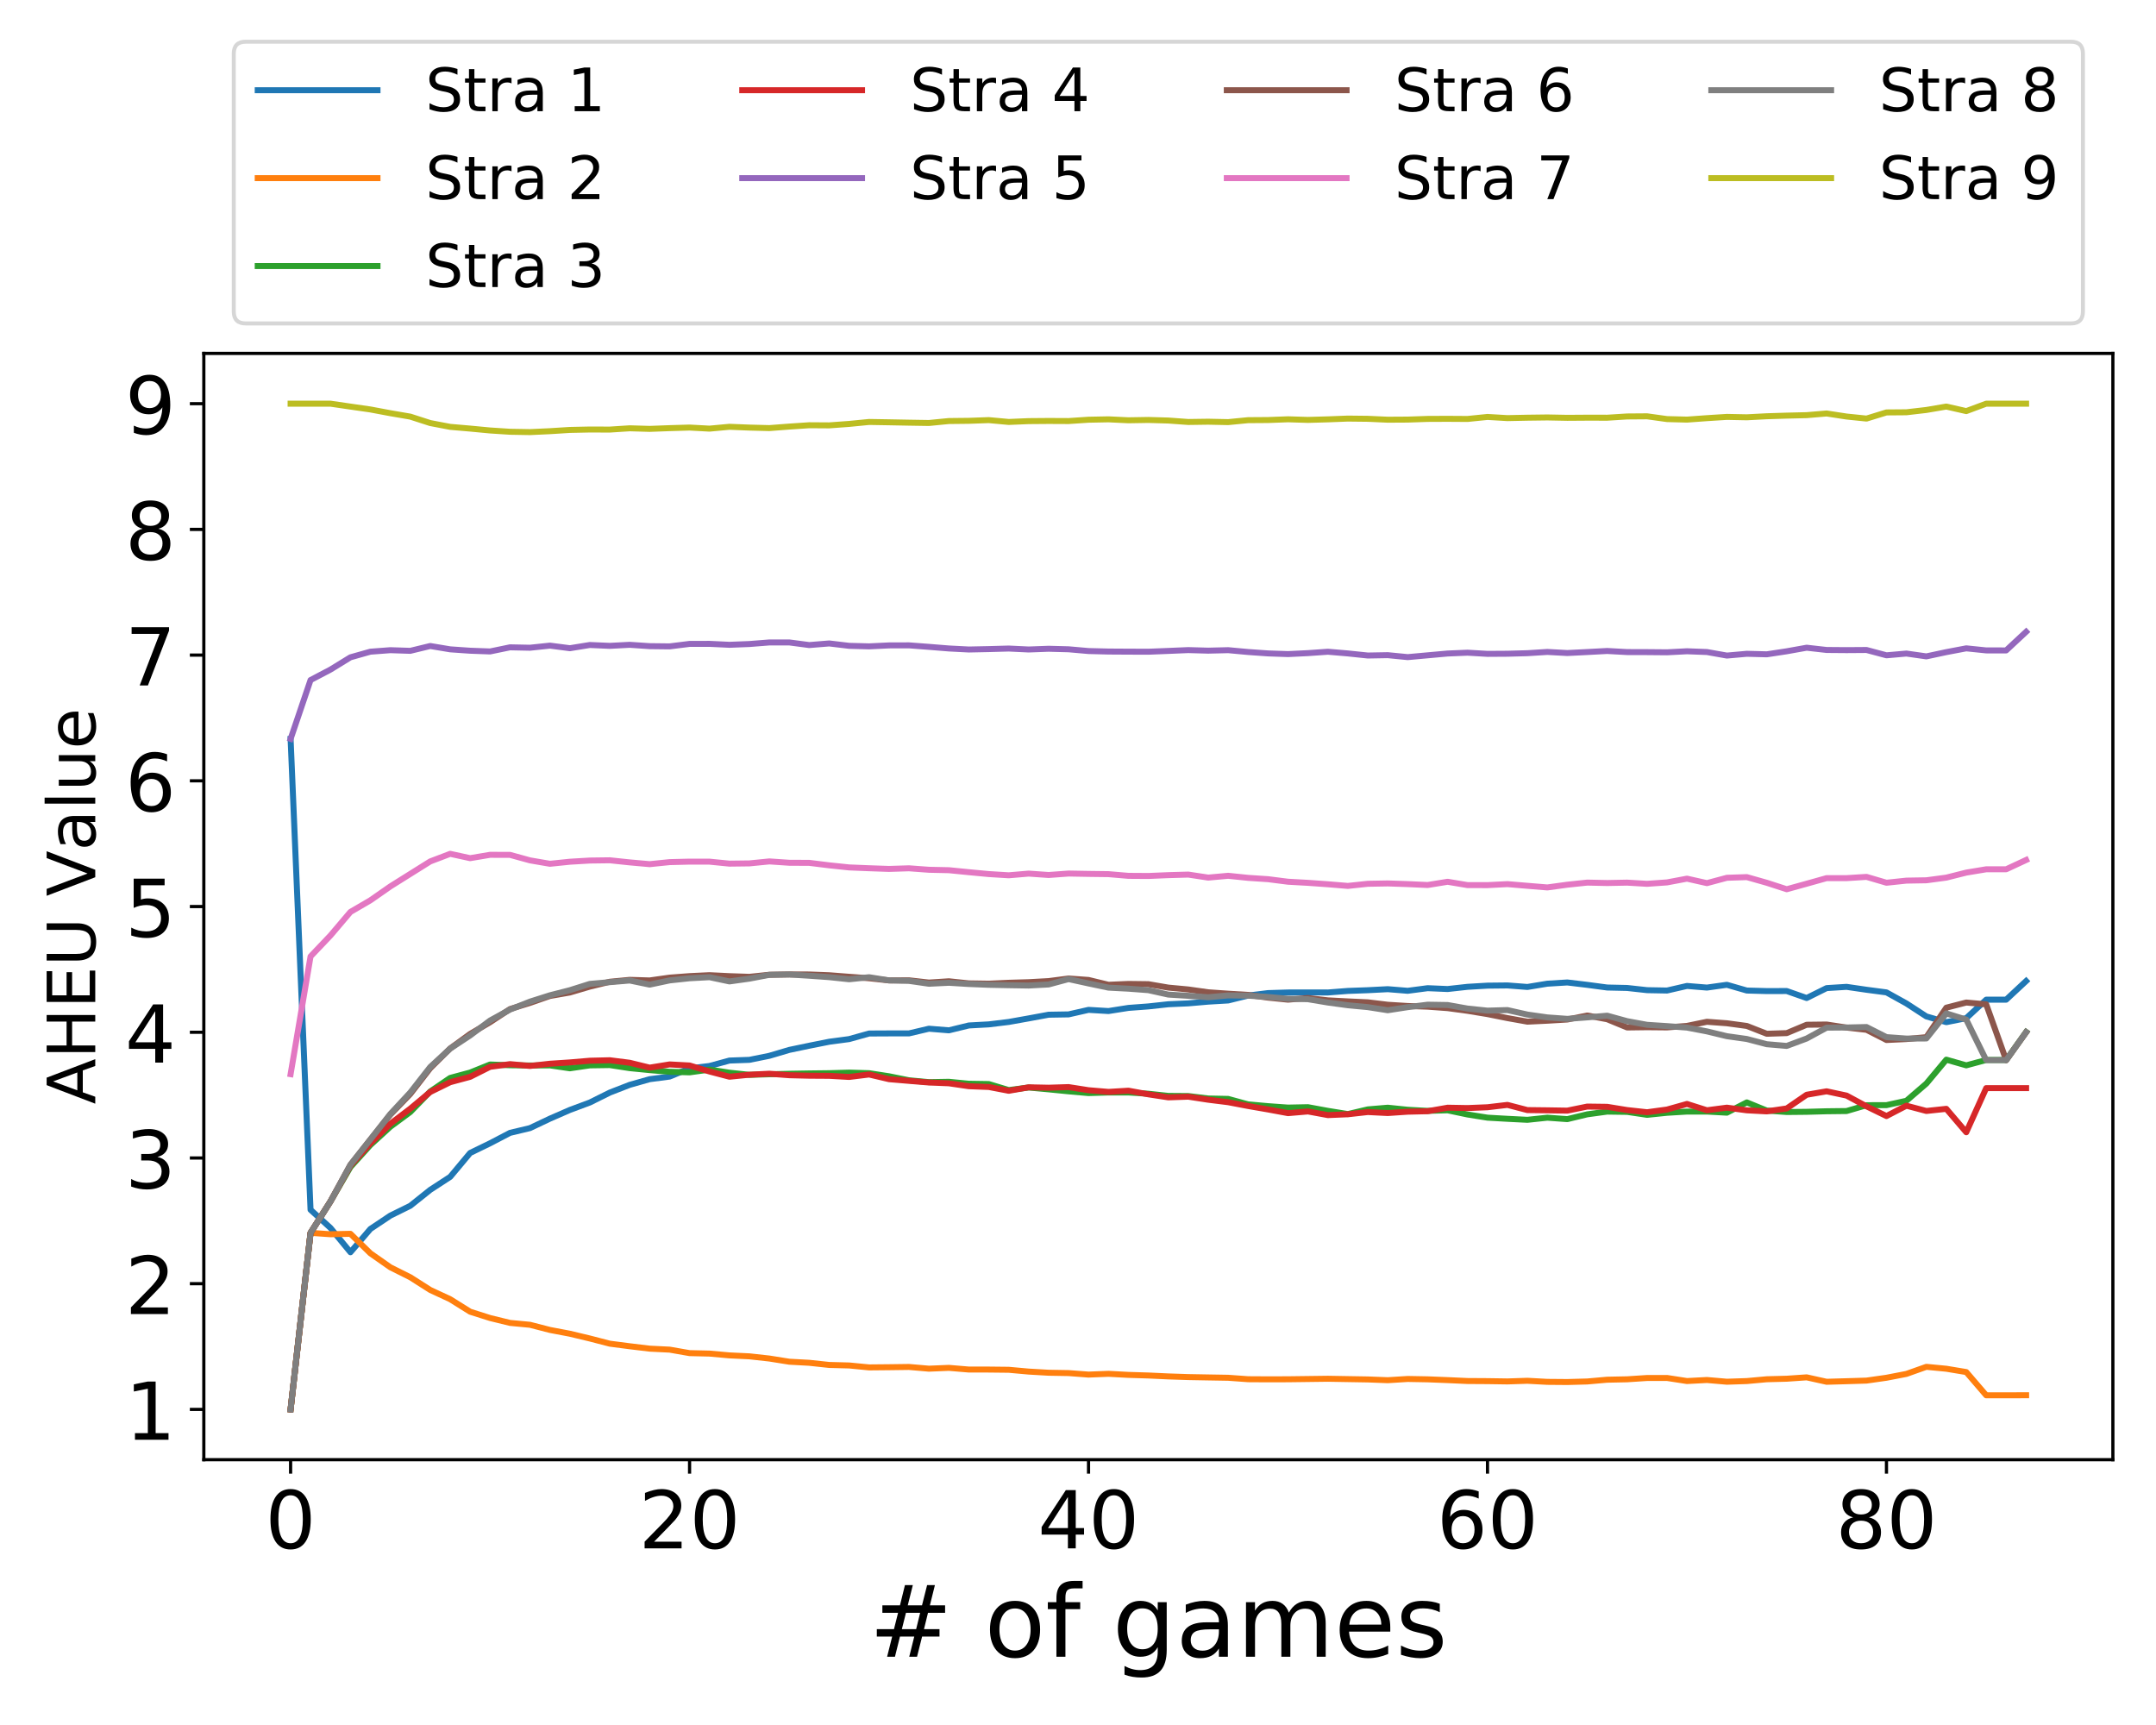 <?xml version="1.0" encoding="utf-8" standalone="no"?>
<!DOCTYPE svg PUBLIC "-//W3C//DTD SVG 1.1//EN"
  "http://www.w3.org/Graphics/SVG/1.1/DTD/svg11.dtd">
<!-- Created with matplotlib (https://matplotlib.org/) -->
<svg height="432pt" version="1.1" viewBox="0 0 540 432" width="540pt" xmlns="http://www.w3.org/2000/svg" xmlns:xlink="http://www.w3.org/1999/xlink">
 <defs>
  <style type="text/css">
*{stroke-linecap:butt;stroke-linejoin:round;}
  </style>
 </defs>
 <g id="figure_1">
  <g id="patch_1">
   <path d="M 0 432 
L 540 432 
L 540 0 
L 0 0 
z
" style="fill:#ffffff;"/>
  </g>
  <g id="axes_1">
   <g id="patch_2">
    <path d="M 51.05 365.56 
L 529.2 365.56 
L 529.2 88.5 
L 51.05 88.5 
z
" style="fill:#ffffff;"/>
   </g>
   <g id="matplotlib.axis_1">
    <g id="xtick_1">
     <g id="line2d_1">
      <defs>
       <path d="M 0 0 
L 0 3.5 
" id="m1152a53f7c" style="stroke:#000000;stroke-width:0.8;"/>
      </defs>
      <g>
       <use style="stroke:#000000;stroke-width:0.8;" x="72.784" xlink:href="#m1152a53f7c" y="365.56"/>
      </g>
     </g>
     <g id="text_1">
      <!-- 0 -->
      <defs>
       <path d="M 31.781 66.406 
Q 24.172 66.406 20.328 58.906 
Q 16.5 51.422 16.5 36.375 
Q 16.5 21.391 20.328 13.891 
Q 24.172 6.391 31.781 6.391 
Q 39.453 6.391 43.281 13.891 
Q 47.125 21.391 47.125 36.375 
Q 47.125 51.422 43.281 58.906 
Q 39.453 66.406 31.781 66.406 
z
M 31.781 74.219 
Q 44.047 74.219 50.516 64.516 
Q 56.984 54.828 56.984 36.375 
Q 56.984 17.969 50.516 8.266 
Q 44.047 -1.422 31.781 -1.422 
Q 19.531 -1.422 13.062 8.266 
Q 6.594 17.969 6.594 36.375 
Q 6.594 54.828 13.062 64.516 
Q 19.531 74.219 31.781 74.219 
z
" id="DejaVuSans-48"/>
      </defs>
      <g transform="translate(66.422 387.757)scale(0.2 -0.2)">
       <use xlink:href="#DejaVuSans-48"/>
      </g>
     </g>
    </g>
    <g id="xtick_2">
     <g id="line2d_2">
      <g>
       <use style="stroke:#000000;stroke-width:0.8;" x="172.711" xlink:href="#m1152a53f7c" y="365.56"/>
      </g>
     </g>
     <g id="text_2">
      <!-- 20 -->
      <defs>
       <path d="M 19.188 8.297 
L 53.609 8.297 
L 53.609 0 
L 7.328 0 
L 7.328 8.297 
Q 12.938 14.109 22.625 23.891 
Q 32.328 33.688 34.812 36.531 
Q 39.547 41.844 41.422 45.531 
Q 43.312 49.219 43.312 52.781 
Q 43.312 58.594 39.234 62.25 
Q 35.156 65.922 28.609 65.922 
Q 23.969 65.922 18.812 64.312 
Q 13.672 62.703 7.812 59.422 
L 7.812 69.391 
Q 13.766 71.781 18.938 73 
Q 24.125 74.219 28.422 74.219 
Q 39.75 74.219 46.484 68.547 
Q 53.219 62.891 53.219 53.422 
Q 53.219 48.922 51.531 44.891 
Q 49.859 40.875 45.406 35.406 
Q 44.188 33.984 37.641 27.219 
Q 31.109 20.453 19.188 8.297 
z
" id="DejaVuSans-50"/>
      </defs>
      <g transform="translate(159.986 387.757)scale(0.2 -0.2)">
       <use xlink:href="#DejaVuSans-50"/>
       <use x="63.623" xlink:href="#DejaVuSans-48"/>
      </g>
     </g>
    </g>
    <g id="xtick_3">
     <g id="line2d_3">
      <g>
       <use style="stroke:#000000;stroke-width:0.8;" x="272.638" xlink:href="#m1152a53f7c" y="365.56"/>
      </g>
     </g>
     <g id="text_3">
      <!-- 40 -->
      <defs>
       <path d="M 37.797 64.312 
L 12.891 25.391 
L 37.797 25.391 
z
M 35.203 72.906 
L 47.609 72.906 
L 47.609 25.391 
L 58.016 25.391 
L 58.016 17.188 
L 47.609 17.188 
L 47.609 0 
L 37.797 0 
L 37.797 17.188 
L 4.891 17.188 
L 4.891 26.703 
z
" id="DejaVuSans-52"/>
      </defs>
      <g transform="translate(259.913 387.757)scale(0.2 -0.2)">
       <use xlink:href="#DejaVuSans-52"/>
       <use x="63.623" xlink:href="#DejaVuSans-48"/>
      </g>
     </g>
    </g>
    <g id="xtick_4">
     <g id="line2d_4">
      <g>
       <use style="stroke:#000000;stroke-width:0.8;" x="372.565" xlink:href="#m1152a53f7c" y="365.56"/>
      </g>
     </g>
     <g id="text_4">
      <!-- 60 -->
      <defs>
       <path d="M 33.016 40.375 
Q 26.375 40.375 22.484 35.828 
Q 18.609 31.297 18.609 23.391 
Q 18.609 15.531 22.484 10.953 
Q 26.375 6.391 33.016 6.391 
Q 39.656 6.391 43.531 10.953 
Q 47.406 15.531 47.406 23.391 
Q 47.406 31.297 43.531 35.828 
Q 39.656 40.375 33.016 40.375 
z
M 52.594 71.297 
L 52.594 62.312 
Q 48.875 64.062 45.094 64.984 
Q 41.312 65.922 37.594 65.922 
Q 27.828 65.922 22.672 59.328 
Q 17.531 52.734 16.797 39.406 
Q 19.672 43.656 24.016 45.922 
Q 28.375 48.188 33.594 48.188 
Q 44.578 48.188 50.953 41.516 
Q 57.328 34.859 57.328 23.391 
Q 57.328 12.156 50.688 5.359 
Q 44.047 -1.422 33.016 -1.422 
Q 20.359 -1.422 13.672 8.266 
Q 6.984 17.969 6.984 36.375 
Q 6.984 53.656 15.188 63.938 
Q 23.391 74.219 37.203 74.219 
Q 40.922 74.219 44.703 73.484 
Q 48.484 72.75 52.594 71.297 
z
" id="DejaVuSans-54"/>
      </defs>
      <g transform="translate(359.84 387.757)scale(0.2 -0.2)">
       <use xlink:href="#DejaVuSans-54"/>
       <use x="63.623" xlink:href="#DejaVuSans-48"/>
      </g>
     </g>
    </g>
    <g id="xtick_5">
     <g id="line2d_5">
      <g>
       <use style="stroke:#000000;stroke-width:0.8;" x="472.492" xlink:href="#m1152a53f7c" y="365.56"/>
      </g>
     </g>
     <g id="text_5">
      <!-- 80 -->
      <defs>
       <path d="M 31.781 34.625 
Q 24.75 34.625 20.719 30.859 
Q 16.703 27.094 16.703 20.516 
Q 16.703 13.922 20.719 10.156 
Q 24.75 6.391 31.781 6.391 
Q 38.812 6.391 42.859 10.172 
Q 46.922 13.969 46.922 20.516 
Q 46.922 27.094 42.891 30.859 
Q 38.875 34.625 31.781 34.625 
z
M 21.922 38.812 
Q 15.578 40.375 12.031 44.719 
Q 8.5 49.078 8.5 55.328 
Q 8.5 64.062 14.719 69.141 
Q 20.953 74.219 31.781 74.219 
Q 42.672 74.219 48.875 69.141 
Q 55.078 64.062 55.078 55.328 
Q 55.078 49.078 51.531 44.719 
Q 48 40.375 41.703 38.812 
Q 48.828 37.156 52.797 32.312 
Q 56.781 27.484 56.781 20.516 
Q 56.781 9.906 50.312 4.234 
Q 43.844 -1.422 31.781 -1.422 
Q 19.734 -1.422 13.25 4.234 
Q 6.781 9.906 6.781 20.516 
Q 6.781 27.484 10.781 32.312 
Q 14.797 37.156 21.922 38.812 
z
M 18.312 54.391 
Q 18.312 48.734 21.844 45.562 
Q 25.391 42.391 31.781 42.391 
Q 38.141 42.391 41.719 45.562 
Q 45.312 48.734 45.312 54.391 
Q 45.312 60.062 41.719 63.234 
Q 38.141 66.406 31.781 66.406 
Q 25.391 66.406 21.844 63.234 
Q 18.312 60.062 18.312 54.391 
z
" id="DejaVuSans-56"/>
      </defs>
      <g transform="translate(459.767 387.757)scale(0.2 -0.2)">
       <use xlink:href="#DejaVuSans-56"/>
       <use x="63.623" xlink:href="#DejaVuSans-48"/>
      </g>
     </g>
    </g>
    <g id="text_6">
     <!-- # of games -->
     <defs>
      <path d="M 51.125 44 
L 36.922 44 
L 32.812 27.688 
L 47.125 27.688 
z
M 43.797 71.781 
L 38.719 51.516 
L 52.984 51.516 
L 58.109 71.781 
L 65.922 71.781 
L 60.891 51.516 
L 76.125 51.516 
L 76.125 44 
L 58.984 44 
L 54.984 27.688 
L 70.516 27.688 
L 70.516 20.219 
L 53.078 20.219 
L 48 0 
L 40.188 0 
L 45.219 20.219 
L 30.906 20.219 
L 25.875 0 
L 18.016 0 
L 23.094 20.219 
L 7.719 20.219 
L 7.719 27.688 
L 24.906 27.688 
L 29 44 
L 13.281 44 
L 13.281 51.516 
L 30.906 51.516 
L 35.891 71.781 
z
" id="DejaVuSans-35"/>
      <path id="DejaVuSans-32"/>
      <path d="M 30.609 48.391 
Q 23.391 48.391 19.188 42.75 
Q 14.984 37.109 14.984 27.297 
Q 14.984 17.484 19.156 11.844 
Q 23.344 6.203 30.609 6.203 
Q 37.797 6.203 41.984 11.859 
Q 46.188 17.531 46.188 27.297 
Q 46.188 37.016 41.984 42.703 
Q 37.797 48.391 30.609 48.391 
z
M 30.609 56 
Q 42.328 56 49.016 48.375 
Q 55.719 40.766 55.719 27.297 
Q 55.719 13.875 49.016 6.219 
Q 42.328 -1.422 30.609 -1.422 
Q 18.844 -1.422 12.172 6.219 
Q 5.516 13.875 5.516 27.297 
Q 5.516 40.766 12.172 48.375 
Q 18.844 56 30.609 56 
z
" id="DejaVuSans-111"/>
      <path d="M 37.109 75.984 
L 37.109 68.5 
L 28.516 68.5 
Q 23.688 68.5 21.797 66.547 
Q 19.922 64.594 19.922 59.516 
L 19.922 54.688 
L 34.719 54.688 
L 34.719 47.703 
L 19.922 47.703 
L 19.922 0 
L 10.891 0 
L 10.891 47.703 
L 2.297 47.703 
L 2.297 54.688 
L 10.891 54.688 
L 10.891 58.5 
Q 10.891 67.625 15.141 71.797 
Q 19.391 75.984 28.609 75.984 
z
" id="DejaVuSans-102"/>
      <path d="M 45.406 27.984 
Q 45.406 37.75 41.375 43.109 
Q 37.359 48.484 30.078 48.484 
Q 22.859 48.484 18.828 43.109 
Q 14.797 37.75 14.797 27.984 
Q 14.797 18.266 18.828 12.891 
Q 22.859 7.516 30.078 7.516 
Q 37.359 7.516 41.375 12.891 
Q 45.406 18.266 45.406 27.984 
z
M 54.391 6.781 
Q 54.391 -7.172 48.188 -13.984 
Q 42 -20.797 29.203 -20.797 
Q 24.469 -20.797 20.266 -20.094 
Q 16.062 -19.391 12.109 -17.922 
L 12.109 -9.188 
Q 16.062 -11.328 19.922 -12.344 
Q 23.781 -13.375 27.781 -13.375 
Q 36.625 -13.375 41.016 -8.766 
Q 45.406 -4.156 45.406 5.172 
L 45.406 9.625 
Q 42.625 4.781 38.281 2.391 
Q 33.938 0 27.875 0 
Q 17.828 0 11.672 7.656 
Q 5.516 15.328 5.516 27.984 
Q 5.516 40.672 11.672 48.328 
Q 17.828 56 27.875 56 
Q 33.938 56 38.281 53.609 
Q 42.625 51.219 45.406 46.391 
L 45.406 54.688 
L 54.391 54.688 
z
" id="DejaVuSans-103"/>
      <path d="M 34.281 27.484 
Q 23.391 27.484 19.188 25 
Q 14.984 22.516 14.984 16.5 
Q 14.984 11.719 18.141 8.906 
Q 21.297 6.109 26.703 6.109 
Q 34.188 6.109 38.703 11.406 
Q 43.219 16.703 43.219 25.484 
L 43.219 27.484 
z
M 52.203 31.203 
L 52.203 0 
L 43.219 0 
L 43.219 8.297 
Q 40.141 3.328 35.547 0.953 
Q 30.953 -1.422 24.312 -1.422 
Q 15.922 -1.422 10.953 3.297 
Q 6 8.016 6 15.922 
Q 6 25.141 12.172 29.828 
Q 18.359 34.516 30.609 34.516 
L 43.219 34.516 
L 43.219 35.406 
Q 43.219 41.609 39.141 45 
Q 35.062 48.391 27.688 48.391 
Q 23 48.391 18.547 47.266 
Q 14.109 46.141 10.016 43.891 
L 10.016 52.203 
Q 14.938 54.109 19.578 55.047 
Q 24.219 56 28.609 56 
Q 40.484 56 46.344 49.844 
Q 52.203 43.703 52.203 31.203 
z
" id="DejaVuSans-97"/>
      <path d="M 52 44.188 
Q 55.375 50.25 60.062 53.125 
Q 64.75 56 71.094 56 
Q 79.641 56 84.281 50.016 
Q 88.922 44.047 88.922 33.016 
L 88.922 0 
L 79.891 0 
L 79.891 32.719 
Q 79.891 40.578 77.094 44.375 
Q 74.312 48.188 68.609 48.188 
Q 61.625 48.188 57.562 43.547 
Q 53.516 38.922 53.516 30.906 
L 53.516 0 
L 44.484 0 
L 44.484 32.719 
Q 44.484 40.625 41.703 44.406 
Q 38.922 48.188 33.109 48.188 
Q 26.219 48.188 22.156 43.531 
Q 18.109 38.875 18.109 30.906 
L 18.109 0 
L 9.078 0 
L 9.078 54.688 
L 18.109 54.688 
L 18.109 46.188 
Q 21.188 51.219 25.484 53.609 
Q 29.781 56 35.688 56 
Q 41.656 56 45.828 52.969 
Q 50 49.953 52 44.188 
z
" id="DejaVuSans-109"/>
      <path d="M 56.203 29.594 
L 56.203 25.203 
L 14.891 25.203 
Q 15.484 15.922 20.484 11.062 
Q 25.484 6.203 34.422 6.203 
Q 39.594 6.203 44.453 7.469 
Q 49.312 8.734 54.109 11.281 
L 54.109 2.781 
Q 49.266 0.734 44.188 -0.344 
Q 39.109 -1.422 33.891 -1.422 
Q 20.797 -1.422 13.156 6.188 
Q 5.516 13.812 5.516 26.812 
Q 5.516 40.234 12.766 48.109 
Q 20.016 56 32.328 56 
Q 43.359 56 49.781 48.891 
Q 56.203 41.797 56.203 29.594 
z
M 47.219 32.234 
Q 47.125 39.594 43.094 43.984 
Q 39.062 48.391 32.422 48.391 
Q 24.906 48.391 20.391 44.141 
Q 15.875 39.891 15.188 32.172 
z
" id="DejaVuSans-101"/>
      <path d="M 44.281 53.078 
L 44.281 44.578 
Q 40.484 46.531 36.375 47.5 
Q 32.281 48.484 27.875 48.484 
Q 21.188 48.484 17.844 46.438 
Q 14.5 44.391 14.5 40.281 
Q 14.5 37.156 16.891 35.375 
Q 19.281 33.594 26.516 31.984 
L 29.594 31.297 
Q 39.156 29.25 43.188 25.516 
Q 47.219 21.781 47.219 15.094 
Q 47.219 7.469 41.188 3.016 
Q 35.156 -1.422 24.609 -1.422 
Q 20.219 -1.422 15.453 -0.562 
Q 10.688 0.297 5.422 2 
L 5.422 11.281 
Q 10.406 8.688 15.234 7.391 
Q 20.062 6.109 24.812 6.109 
Q 31.156 6.109 34.562 8.281 
Q 37.984 10.453 37.984 14.406 
Q 37.984 18.062 35.516 20.016 
Q 33.062 21.969 24.703 23.781 
L 21.578 24.516 
Q 13.234 26.266 9.516 29.906 
Q 5.812 33.547 5.812 39.891 
Q 5.812 47.609 11.281 51.797 
Q 16.75 56 26.812 56 
Q 31.781 56 36.172 55.266 
Q 40.578 54.547 44.281 53.078 
z
" id="DejaVuSans-115"/>
     </defs>
     <g transform="translate(217.682 414.912)scale(0.25 -0.25)">
      <use xlink:href="#DejaVuSans-35"/>
      <use x="83.789" xlink:href="#DejaVuSans-32"/>
      <use x="115.576" xlink:href="#DejaVuSans-111"/>
      <use x="176.758" xlink:href="#DejaVuSans-102"/>
      <use x="211.963" xlink:href="#DejaVuSans-32"/>
      <use x="243.75" xlink:href="#DejaVuSans-103"/>
      <use x="307.227" xlink:href="#DejaVuSans-97"/>
      <use x="368.506" xlink:href="#DejaVuSans-109"/>
      <use x="465.918" xlink:href="#DejaVuSans-101"/>
      <use x="527.441" xlink:href="#DejaVuSans-115"/>
     </g>
    </g>
   </g>
   <g id="matplotlib.axis_2">
    <g id="ytick_1">
     <g id="line2d_6">
      <defs>
       <path d="M 0 0 
L -3.5 0 
" id="m607d6f8f39" style="stroke:#000000;stroke-width:0.8;"/>
      </defs>
      <g>
       <use style="stroke:#000000;stroke-width:0.8;" x="51.05" xlink:href="#m607d6f8f39" y="352.966"/>
      </g>
     </g>
     <g id="text_7">
      <!-- 1 -->
      <defs>
       <path d="M 12.406 8.297 
L 28.516 8.297 
L 28.516 63.922 
L 10.984 60.406 
L 10.984 69.391 
L 28.422 72.906 
L 38.281 72.906 
L 38.281 8.297 
L 54.391 8.297 
L 54.391 0 
L 12.406 0 
z
" id="DejaVuSans-49"/>
      </defs>
      <g transform="translate(31.325 360.565)scale(0.2 -0.2)">
       <use xlink:href="#DejaVuSans-49"/>
      </g>
     </g>
    </g>
    <g id="ytick_2">
     <g id="line2d_7">
      <g>
       <use style="stroke:#000000;stroke-width:0.8;" x="51.05" xlink:href="#m607d6f8f39" y="321.482"/>
      </g>
     </g>
     <g id="text_8">
      <!-- 2 -->
      <g transform="translate(31.325 329.081)scale(0.2 -0.2)">
       <use xlink:href="#DejaVuSans-50"/>
      </g>
     </g>
    </g>
    <g id="ytick_3">
     <g id="line2d_8">
      <g>
       <use style="stroke:#000000;stroke-width:0.8;" x="51.05" xlink:href="#m607d6f8f39" y="289.998"/>
      </g>
     </g>
     <g id="text_9">
      <!-- 3 -->
      <defs>
       <path d="M 40.578 39.312 
Q 47.656 37.797 51.625 33 
Q 55.609 28.219 55.609 21.188 
Q 55.609 10.406 48.188 4.484 
Q 40.766 -1.422 27.094 -1.422 
Q 22.516 -1.422 17.656 -0.516 
Q 12.797 0.391 7.625 2.203 
L 7.625 11.719 
Q 11.719 9.328 16.594 8.109 
Q 21.484 6.891 26.812 6.891 
Q 36.078 6.891 40.938 10.547 
Q 45.797 14.203 45.797 21.188 
Q 45.797 27.641 41.281 31.266 
Q 36.766 34.906 28.719 34.906 
L 20.219 34.906 
L 20.219 43.016 
L 29.109 43.016 
Q 36.375 43.016 40.234 45.922 
Q 44.094 48.828 44.094 54.297 
Q 44.094 59.906 40.109 62.906 
Q 36.141 65.922 28.719 65.922 
Q 24.656 65.922 20.016 65.031 
Q 15.375 64.156 9.812 62.312 
L 9.812 71.094 
Q 15.438 72.656 20.344 73.438 
Q 25.25 74.219 29.594 74.219 
Q 40.828 74.219 47.359 69.109 
Q 53.906 64.016 53.906 55.328 
Q 53.906 49.266 50.438 45.094 
Q 46.969 40.922 40.578 39.312 
z
" id="DejaVuSans-51"/>
      </defs>
      <g transform="translate(31.325 297.597)scale(0.2 -0.2)">
       <use xlink:href="#DejaVuSans-51"/>
      </g>
     </g>
    </g>
    <g id="ytick_4">
     <g id="line2d_9">
      <g>
       <use style="stroke:#000000;stroke-width:0.8;" x="51.05" xlink:href="#m607d6f8f39" y="258.514"/>
      </g>
     </g>
     <g id="text_10">
      <!-- 4 -->
      <g transform="translate(31.325 266.113)scale(0.2 -0.2)">
       <use xlink:href="#DejaVuSans-52"/>
      </g>
     </g>
    </g>
    <g id="ytick_5">
     <g id="line2d_10">
      <g>
       <use style="stroke:#000000;stroke-width:0.8;" x="51.05" xlink:href="#m607d6f8f39" y="227.03"/>
      </g>
     </g>
     <g id="text_11">
      <!-- 5 -->
      <defs>
       <path d="M 10.797 72.906 
L 49.516 72.906 
L 49.516 64.594 
L 19.828 64.594 
L 19.828 46.734 
Q 21.969 47.469 24.109 47.828 
Q 26.266 48.188 28.422 48.188 
Q 40.625 48.188 47.75 41.5 
Q 54.891 34.812 54.891 23.391 
Q 54.891 11.625 47.562 5.094 
Q 40.234 -1.422 26.906 -1.422 
Q 22.312 -1.422 17.547 -0.641 
Q 12.797 0.141 7.719 1.703 
L 7.719 11.625 
Q 12.109 9.234 16.797 8.062 
Q 21.484 6.891 26.703 6.891 
Q 35.156 6.891 40.078 11.328 
Q 45.016 15.766 45.016 23.391 
Q 45.016 31 40.078 35.438 
Q 35.156 39.891 26.703 39.891 
Q 22.75 39.891 18.812 39.016 
Q 14.891 38.141 10.797 36.281 
z
" id="DejaVuSans-53"/>
      </defs>
      <g transform="translate(31.325 234.628)scale(0.2 -0.2)">
       <use xlink:href="#DejaVuSans-53"/>
      </g>
     </g>
    </g>
    <g id="ytick_6">
     <g id="line2d_11">
      <g>
       <use style="stroke:#000000;stroke-width:0.8;" x="51.05" xlink:href="#m607d6f8f39" y="195.546"/>
      </g>
     </g>
     <g id="text_12">
      <!-- 6 -->
      <g transform="translate(31.325 203.144)scale(0.2 -0.2)">
       <use xlink:href="#DejaVuSans-54"/>
      </g>
     </g>
    </g>
    <g id="ytick_7">
     <g id="line2d_12">
      <g>
       <use style="stroke:#000000;stroke-width:0.8;" x="51.05" xlink:href="#m607d6f8f39" y="164.062"/>
      </g>
     </g>
     <g id="text_13">
      <!-- 7 -->
      <defs>
       <path d="M 8.203 72.906 
L 55.078 72.906 
L 55.078 68.703 
L 28.609 0 
L 18.312 0 
L 43.219 64.594 
L 8.203 64.594 
z
" id="DejaVuSans-55"/>
      </defs>
      <g transform="translate(31.325 171.66)scale(0.2 -0.2)">
       <use xlink:href="#DejaVuSans-55"/>
      </g>
     </g>
    </g>
    <g id="ytick_8">
     <g id="line2d_13">
      <g>
       <use style="stroke:#000000;stroke-width:0.8;" x="51.05" xlink:href="#m607d6f8f39" y="132.578"/>
      </g>
     </g>
     <g id="text_14">
      <!-- 8 -->
      <g transform="translate(31.325 140.176)scale(0.2 -0.2)">
       <use xlink:href="#DejaVuSans-56"/>
      </g>
     </g>
    </g>
    <g id="ytick_9">
     <g id="line2d_14">
      <g>
       <use style="stroke:#000000;stroke-width:0.8;" x="51.05" xlink:href="#m607d6f8f39" y="101.094"/>
      </g>
     </g>
     <g id="text_15">
      <!-- 9 -->
      <defs>
       <path d="M 10.984 1.516 
L 10.984 10.5 
Q 14.703 8.734 18.5 7.812 
Q 22.312 6.891 25.984 6.891 
Q 35.75 6.891 40.891 13.453 
Q 46.047 20.016 46.781 33.406 
Q 43.953 29.203 39.594 26.953 
Q 35.25 24.703 29.984 24.703 
Q 19.047 24.703 12.672 31.312 
Q 6.297 37.938 6.297 49.422 
Q 6.297 60.641 12.938 67.422 
Q 19.578 74.219 30.609 74.219 
Q 43.266 74.219 49.922 64.516 
Q 56.594 54.828 56.594 36.375 
Q 56.594 19.141 48.406 8.859 
Q 40.234 -1.422 26.422 -1.422 
Q 22.703 -1.422 18.891 -0.688 
Q 15.094 0.047 10.984 1.516 
z
M 30.609 32.422 
Q 37.25 32.422 41.125 36.953 
Q 45.016 41.5 45.016 49.422 
Q 45.016 57.281 41.125 61.844 
Q 37.25 66.406 30.609 66.406 
Q 23.969 66.406 20.094 61.844 
Q 16.219 57.281 16.219 49.422 
Q 16.219 41.5 20.094 36.953 
Q 23.969 32.422 30.609 32.422 
z
" id="DejaVuSans-57"/>
      </defs>
      <g transform="translate(31.325 108.692)scale(0.2 -0.2)">
       <use xlink:href="#DejaVuSans-57"/>
      </g>
     </g>
    </g>
    <g id="text_16">
     <!-- AHEU Value -->
     <defs>
      <path d="M 34.188 63.188 
L 20.797 26.906 
L 47.609 26.906 
z
M 28.609 72.906 
L 39.797 72.906 
L 67.578 0 
L 57.328 0 
L 50.688 18.703 
L 17.828 18.703 
L 11.188 0 
L 0.781 0 
z
" id="DejaVuSans-65"/>
      <path d="M 9.812 72.906 
L 19.672 72.906 
L 19.672 43.016 
L 55.516 43.016 
L 55.516 72.906 
L 65.375 72.906 
L 65.375 0 
L 55.516 0 
L 55.516 34.719 
L 19.672 34.719 
L 19.672 0 
L 9.812 0 
z
" id="DejaVuSans-72"/>
      <path d="M 9.812 72.906 
L 55.906 72.906 
L 55.906 64.594 
L 19.672 64.594 
L 19.672 43.016 
L 54.391 43.016 
L 54.391 34.719 
L 19.672 34.719 
L 19.672 8.297 
L 56.781 8.297 
L 56.781 0 
L 9.812 0 
z
" id="DejaVuSans-69"/>
      <path d="M 8.688 72.906 
L 18.609 72.906 
L 18.609 28.609 
Q 18.609 16.891 22.844 11.734 
Q 27.094 6.594 36.625 6.594 
Q 46.094 6.594 50.344 11.734 
Q 54.594 16.891 54.594 28.609 
L 54.594 72.906 
L 64.5 72.906 
L 64.5 27.391 
Q 64.5 13.141 57.438 5.859 
Q 50.391 -1.422 36.625 -1.422 
Q 22.797 -1.422 15.734 5.859 
Q 8.688 13.141 8.688 27.391 
z
" id="DejaVuSans-85"/>
      <path d="M 28.609 0 
L 0.781 72.906 
L 11.078 72.906 
L 34.188 11.531 
L 57.328 72.906 
L 67.578 72.906 
L 39.797 0 
z
" id="DejaVuSans-86"/>
      <path d="M 9.422 75.984 
L 18.406 75.984 
L 18.406 0 
L 9.422 0 
z
" id="DejaVuSans-108"/>
      <path d="M 8.5 21.578 
L 8.5 54.688 
L 17.484 54.688 
L 17.484 21.922 
Q 17.484 14.156 20.5 10.266 
Q 23.531 6.391 29.594 6.391 
Q 36.859 6.391 41.078 11.031 
Q 45.312 15.672 45.312 23.688 
L 45.312 54.688 
L 54.297 54.688 
L 54.297 0 
L 45.312 0 
L 45.312 8.406 
Q 42.047 3.422 37.719 1 
Q 33.406 -1.422 27.688 -1.422 
Q 18.266 -1.422 13.375 4.438 
Q 8.5 10.297 8.5 21.578 
z
M 31.109 56 
z
" id="DejaVuSans-117"/>
     </defs>
     <g transform="translate(23.859 276.533)rotate(-90)scale(0.167 -0.167)">
      <use xlink:href="#DejaVuSans-65"/>
      <use x="68.408" xlink:href="#DejaVuSans-72"/>
      <use x="143.604" xlink:href="#DejaVuSans-69"/>
      <use x="206.787" xlink:href="#DejaVuSans-85"/>
      <use x="279.98" xlink:href="#DejaVuSans-32"/>
      <use x="311.768" xlink:href="#DejaVuSans-86"/>
      <use x="380.066" xlink:href="#DejaVuSans-97"/>
      <use x="441.346" xlink:href="#DejaVuSans-108"/>
      <use x="469.129" xlink:href="#DejaVuSans-117"/>
      <use x="532.508" xlink:href="#DejaVuSans-101"/>
     </g>
    </g>
   </g>
   <g id="line2d_15">
    <path clip-path="url(#p54cf635253)" d="M 72.784 185.051 
L 77.78 302.969 
L 82.777 307.524 
L 87.773 313.605 
L 92.769 307.775 
L 97.766 304.435 
L 102.762 301.972 
L 107.758 297.979 
L 112.755 294.727 
L 117.751 288.743 
L 122.748 286.314 
L 127.744 283.706 
L 132.74 282.516 
L 137.737 280.146 
L 142.733 277.967 
L 147.729 276.109 
L 152.726 273.622 
L 157.722 271.681 
L 162.718 270.267 
L 167.715 269.612 
L 172.711 267.56 
L 177.707 266.957 
L 182.704 265.599 
L 187.7 265.421 
L 192.696 264.409 
L 197.693 262.93 
L 202.689 261.885 
L 207.685 260.89 
L 212.682 260.224 
L 217.678 258.827 
L 222.674 258.802 
L 227.671 258.799 
L 232.667 257.624 
L 237.663 258.029 
L 242.66 256.811 
L 247.656 256.537 
L 252.652 255.933 
L 257.649 255.041 
L 262.645 254.12 
L 267.641 254.037 
L 272.638 252.904 
L 277.634 253.2 
L 282.63 252.415 
L 287.627 252.042 
L 292.623 251.497 
L 297.62 251.277 
L 302.616 250.844 
L 307.612 250.551 
L 312.609 249.318 
L 317.605 248.702 
L 322.601 248.553 
L 327.598 248.544 
L 332.594 248.553 
L 337.59 248.163 
L 342.587 247.982 
L 347.583 247.725 
L 352.579 248.131 
L 357.576 247.475 
L 362.572 247.688 
L 367.568 247.134 
L 372.565 246.838 
L 377.561 246.786 
L 382.557 247.17 
L 387.554 246.349 
L 392.55 246.043 
L 397.546 246.64 
L 402.543 247.308 
L 407.539 247.42 
L 412.535 247.971 
L 417.532 248.063 
L 422.528 246.914 
L 427.524 247.324 
L 432.521 246.626 
L 437.517 248.065 
L 442.513 248.201 
L 447.51 248.187 
L 452.506 249.94 
L 457.502 247.456 
L 462.499 247.141 
L 467.495 247.871 
L 472.492 248.529 
L 477.488 251.298 
L 482.484 254.548 
L 487.481 255.985 
L 492.477 254.985 
L 497.473 250.352 
L 502.47 250.352 
L 507.466 245.692 
" style="fill:none;stroke:#1f77b4;stroke-linecap:square;stroke-width:1.5;"/>
   </g>
   <g id="line2d_16">
    <path clip-path="url(#p54cf635253)" d="M 72.784 352.966 
L 77.78 308.747 
L 82.777 309.098 
L 87.773 308.99 
L 92.769 313.871 
L 97.766 317.371 
L 102.762 319.87 
L 107.758 323.05 
L 112.755 325.371 
L 117.751 328.494 
L 122.748 330.08 
L 127.744 331.301 
L 132.74 331.772 
L 137.737 333.062 
L 142.733 334.011 
L 147.729 335.206 
L 152.726 336.501 
L 157.722 337.149 
L 162.718 337.749 
L 167.715 337.995 
L 172.711 338.869 
L 177.707 338.985 
L 182.704 339.436 
L 187.7 339.672 
L 192.696 340.224 
L 197.693 341.019 
L 202.689 341.292 
L 207.685 341.83 
L 212.682 341.959 
L 217.678 342.446 
L 222.674 342.399 
L 227.671 342.333 
L 232.667 342.764 
L 237.663 342.56 
L 242.66 342.98 
L 247.656 342.985 
L 252.652 343.039 
L 257.649 343.492 
L 262.645 343.781 
L 267.641 343.869 
L 272.638 344.245 
L 277.634 344.051 
L 282.63 344.318 
L 287.627 344.471 
L 292.623 344.702 
L 297.62 344.868 
L 302.616 344.958 
L 307.612 345.042 
L 312.609 345.403 
L 317.605 345.432 
L 322.601 345.417 
L 327.598 345.353 
L 332.594 345.289 
L 337.59 345.375 
L 342.587 345.458 
L 347.583 345.651 
L 352.579 345.339 
L 357.576 345.43 
L 362.572 345.628 
L 367.568 345.853 
L 372.565 345.884 
L 377.561 345.959 
L 382.557 345.794 
L 387.554 346.065 
L 392.55 346.106 
L 397.546 345.97 
L 402.543 345.527 
L 407.539 345.424 
L 412.535 345.096 
L 417.532 345.091 
L 422.528 345.861 
L 427.524 345.599 
L 432.521 346.031 
L 437.517 345.867 
L 442.513 345.41 
L 447.51 345.28 
L 452.506 344.937 
L 457.502 346.044 
L 462.499 345.903 
L 467.495 345.749 
L 472.492 345.039 
L 477.488 344.074 
L 482.484 342.301 
L 487.481 342.78 
L 492.477 343.611 
L 497.473 349.431 
L 502.47 349.431 
L 507.466 349.419 
" style="fill:none;stroke:#ff7f0e;stroke-linecap:square;stroke-width:1.5;"/>
   </g>
   <g id="line2d_17">
    <path clip-path="url(#p54cf635253)" d="M 72.784 352.966 
L 77.78 308.747 
L 82.777 300.865 
L 87.773 292.27 
L 92.769 286.753 
L 97.766 282.175 
L 102.762 278.491 
L 107.758 273.349 
L 112.755 269.949 
L 117.751 268.604 
L 122.748 266.588 
L 127.744 266.775 
L 132.74 266.833 
L 137.737 266.808 
L 142.733 267.54 
L 147.729 266.805 
L 152.726 266.731 
L 157.722 267.501 
L 162.718 267.994 
L 167.715 268.41 
L 172.711 268.552 
L 177.707 267.868 
L 182.704 268.638 
L 187.7 269.178 
L 192.696 269.033 
L 197.693 268.909 
L 202.689 268.822 
L 207.685 268.765 
L 212.682 268.616 
L 217.678 268.763 
L 222.674 269.538 
L 227.671 270.541 
L 232.667 271.006 
L 237.663 270.919 
L 242.66 271.408 
L 247.656 271.485 
L 252.652 272.993 
L 257.649 272.352 
L 262.645 272.809 
L 267.641 273.307 
L 272.638 273.747 
L 277.634 273.594 
L 282.63 273.593 
L 287.627 273.912 
L 292.623 274.449 
L 297.62 274.485 
L 302.616 275.1 
L 307.612 275.206 
L 312.609 276.571 
L 317.605 277.021 
L 322.601 277.38 
L 327.598 277.277 
L 332.594 278.198 
L 337.59 279.002 
L 342.587 277.83 
L 347.583 277.408 
L 352.579 277.924 
L 357.576 278.2 
L 362.572 278.058 
L 367.568 279.106 
L 372.565 279.901 
L 377.561 280.188 
L 382.557 280.44 
L 387.554 279.909 
L 392.55 280.27 
L 397.546 279.068 
L 402.543 278.383 
L 407.539 278.452 
L 412.535 279.195 
L 417.532 278.679 
L 422.528 278.377 
L 427.524 278.373 
L 432.521 278.652 
L 437.517 276.082 
L 442.513 278.126 
L 447.51 278.486 
L 452.506 278.436 
L 457.502 278.299 
L 462.499 278.242 
L 467.495 276.78 
L 472.492 276.765 
L 477.488 275.671 
L 482.484 271.365 
L 487.481 265.378 
L 492.477 266.801 
L 497.473 265.455 
L 502.47 265.455 
L 507.466 258.462 
" style="fill:none;stroke:#2ca02c;stroke-linecap:square;stroke-width:1.5;"/>
   </g>
   <g id="line2d_18">
    <path clip-path="url(#p54cf635253)" d="M 72.784 352.966 
L 77.78 308.747 
L 82.777 300.865 
L 87.773 291.927 
L 92.769 286.344 
L 97.766 281.435 
L 102.762 277.643 
L 107.758 273.473 
L 112.755 271.021 
L 117.751 269.678 
L 122.748 267.168 
L 127.744 266.497 
L 132.74 266.95 
L 137.737 266.396 
L 142.733 266.067 
L 147.729 265.643 
L 152.726 265.522 
L 157.722 266.154 
L 162.718 267.377 
L 167.715 266.57 
L 172.711 266.836 
L 177.707 268.34 
L 182.704 269.647 
L 187.7 269.147 
L 192.696 268.896 
L 197.693 269.273 
L 202.689 269.392 
L 207.685 269.423 
L 212.682 269.705 
L 217.678 269.09 
L 222.674 270.262 
L 227.671 270.685 
L 232.667 271.093 
L 237.663 271.294 
L 242.66 272.024 
L 247.656 272.216 
L 252.652 273.172 
L 257.649 272.299 
L 262.645 272.401 
L 267.641 272.245 
L 272.638 273.028 
L 277.634 273.452 
L 282.63 273.146 
L 287.627 274.057 
L 292.623 274.816 
L 297.62 274.644 
L 302.616 275.41 
L 307.612 276.03 
L 312.609 276.98 
L 317.605 277.845 
L 322.601 278.769 
L 327.598 278.343 
L 332.594 279.262 
L 337.59 279.051 
L 342.587 278.493 
L 347.583 278.742 
L 352.579 278.404 
L 357.576 278.287 
L 362.572 277.408 
L 367.568 277.497 
L 372.565 277.293 
L 377.561 276.703 
L 382.557 278.005 
L 387.554 278.062 
L 392.55 278.141 
L 397.546 277.122 
L 402.543 277.186 
L 407.539 278 
L 412.535 278.546 
L 417.532 277.868 
L 422.528 276.466 
L 427.524 278.05 
L 432.521 277.398 
L 437.517 278.06 
L 442.513 278.327 
L 447.51 277.594 
L 452.506 274.163 
L 457.502 273.304 
L 462.499 274.373 
L 467.495 277.062 
L 472.492 279.498 
L 477.488 276.904 
L 482.484 278.224 
L 487.481 277.692 
L 492.477 283.554 
L 497.473 272.502 
L 502.47 272.502 
L 507.466 272.505 
" style="fill:none;stroke:#d62728;stroke-linecap:square;stroke-width:1.5;"/>
   </g>
   <g id="line2d_19">
    <path clip-path="url(#p54cf635253)" d="M 72.784 185.051 
L 77.78 170.311 
L 82.777 167.684 
L 87.773 164.614 
L 92.769 163.204 
L 97.766 162.828 
L 102.762 162.991 
L 107.758 161.781 
L 112.755 162.616 
L 117.751 162.963 
L 122.748 163.146 
L 127.744 162.112 
L 132.74 162.214 
L 137.737 161.686 
L 142.733 162.336 
L 147.729 161.527 
L 152.726 161.745 
L 157.722 161.481 
L 162.718 161.82 
L 167.715 161.877 
L 172.711 161.253 
L 177.707 161.244 
L 182.704 161.48 
L 187.7 161.285 
L 192.696 160.891 
L 197.693 160.889 
L 202.689 161.546 
L 207.685 161.141 
L 212.682 161.738 
L 217.678 161.872 
L 222.674 161.632 
L 227.671 161.618 
L 232.667 161.995 
L 237.663 162.399 
L 242.66 162.658 
L 247.656 162.554 
L 252.652 162.416 
L 257.649 162.655 
L 262.645 162.472 
L 267.641 162.603 
L 272.638 163.043 
L 277.634 163.167 
L 282.63 163.197 
L 287.627 163.215 
L 292.623 163.015 
L 297.62 162.806 
L 302.616 162.947 
L 307.612 162.824 
L 312.609 163.285 
L 317.605 163.638 
L 322.601 163.807 
L 327.598 163.565 
L 332.594 163.217 
L 337.59 163.641 
L 342.587 164.164 
L 347.583 164.076 
L 352.579 164.567 
L 357.576 164.114 
L 362.572 163.663 
L 367.568 163.456 
L 372.565 163.75 
L 377.561 163.718 
L 382.557 163.582 
L 387.554 163.267 
L 392.55 163.542 
L 397.546 163.292 
L 402.543 163.025 
L 407.539 163.302 
L 412.535 163.316 
L 417.532 163.36 
L 422.528 163.098 
L 427.524 163.289 
L 432.521 164.176 
L 437.517 163.732 
L 442.513 163.863 
L 447.51 163.103 
L 452.506 162.209 
L 457.502 162.775 
L 462.499 162.815 
L 467.495 162.779 
L 472.492 164.112 
L 477.488 163.671 
L 482.484 164.381 
L 487.481 163.314 
L 492.477 162.367 
L 497.473 162.884 
L 502.47 162.888 
L 507.466 158.228 
" style="fill:none;stroke:#9467bd;stroke-linecap:square;stroke-width:1.5;"/>
   </g>
   <g id="line2d_20">
    <path clip-path="url(#p54cf635253)" d="M 72.784 352.966 
L 77.78 308.747 
L 82.777 300.865 
L 87.773 291.699 
L 92.769 285.372 
L 97.766 279.145 
L 102.762 273.971 
L 107.758 267.513 
L 112.755 262.567 
L 117.751 258.936 
L 122.748 255.993 
L 127.744 252.706 
L 132.74 251.163 
L 137.737 249.425 
L 142.733 248.555 
L 147.729 247.083 
L 152.726 245.863 
L 157.722 245.387 
L 162.718 245.537 
L 167.715 244.834 
L 172.711 244.456 
L 177.707 244.219 
L 182.704 244.464 
L 187.7 244.632 
L 192.696 244.111 
L 197.693 244.028 
L 202.689 244.046 
L 207.685 244.234 
L 212.682 244.622 
L 217.678 244.988 
L 222.674 245.531 
L 227.671 245.503 
L 232.667 246.067 
L 237.663 245.745 
L 242.66 246.27 
L 247.656 246.348 
L 252.652 246.12 
L 257.649 245.972 
L 262.645 245.699 
L 267.641 245.051 
L 272.638 245.413 
L 277.634 246.623 
L 282.63 246.41 
L 287.627 246.472 
L 292.623 247.33 
L 297.62 247.796 
L 302.616 248.501 
L 307.612 248.852 
L 312.609 249.157 
L 317.605 249.847 
L 322.601 250.351 
L 327.598 249.938 
L 332.594 250.522 
L 337.59 250.785 
L 342.587 251.016 
L 347.583 251.624 
L 352.579 251.937 
L 357.576 252.105 
L 362.572 252.471 
L 367.568 253.144 
L 372.565 253.966 
L 377.561 254.968 
L 382.557 255.86 
L 387.554 255.621 
L 392.55 255.323 
L 397.546 254.318 
L 402.543 255.255 
L 407.539 257.316 
L 412.535 257.252 
L 417.532 257.299 
L 422.528 256.921 
L 427.524 255.889 
L 432.521 256.258 
L 437.517 256.933 
L 442.513 258.892 
L 447.51 258.728 
L 452.506 256.633 
L 457.502 256.574 
L 462.499 257.342 
L 467.495 257.901 
L 472.492 260.456 
L 477.488 260.219 
L 482.484 259.739 
L 487.481 252.358 
L 492.477 251.067 
L 497.473 251.518 
L 502.47 265.511 
L 507.466 258.518 
" style="fill:none;stroke:#8c564b;stroke-linecap:square;stroke-width:1.5;"/>
   </g>
   <g id="line2d_21">
    <path clip-path="url(#p54cf635253)" d="M 72.784 269.009 
L 77.78 239.529 
L 82.777 234.275 
L 87.773 228.384 
L 92.769 225.468 
L 97.766 221.989 
L 102.762 218.857 
L 107.758 215.731 
L 112.755 213.827 
L 117.751 214.916 
L 122.748 214.074 
L 127.744 214.088 
L 132.74 215.465 
L 137.737 216.322 
L 142.733 215.805 
L 147.729 215.509 
L 152.726 215.444 
L 157.722 215.971 
L 162.718 216.416 
L 167.715 215.905 
L 172.711 215.778 
L 177.707 215.787 
L 182.704 216.285 
L 187.7 216.224 
L 192.696 215.727 
L 197.693 216.066 
L 202.689 216.09 
L 207.685 216.708 
L 212.682 217.233 
L 217.678 217.436 
L 222.674 217.608 
L 227.671 217.451 
L 232.667 217.822 
L 237.663 217.929 
L 242.66 218.427 
L 247.656 218.896 
L 252.652 219.204 
L 257.649 218.779 
L 262.645 219.129 
L 267.641 218.765 
L 272.638 218.853 
L 277.634 218.916 
L 282.63 219.342 
L 287.627 219.375 
L 292.623 219.167 
L 297.62 219.026 
L 302.616 219.781 
L 307.612 219.329 
L 312.609 219.847 
L 317.605 220.178 
L 322.601 220.815 
L 327.598 221.094 
L 332.594 221.449 
L 337.59 221.864 
L 342.587 221.331 
L 347.583 221.242 
L 352.579 221.41 
L 357.576 221.636 
L 362.572 220.826 
L 367.568 221.661 
L 372.565 221.667 
L 377.561 221.414 
L 382.557 221.835 
L 387.554 222.245 
L 392.55 221.561 
L 397.546 221.034 
L 402.543 221.14 
L 407.539 221.043 
L 412.535 221.339 
L 417.532 220.985 
L 422.528 220.046 
L 427.524 221.167 
L 432.521 219.827 
L 437.517 219.66 
L 442.513 221.078 
L 447.51 222.697 
L 452.506 221.313 
L 457.502 219.914 
L 462.499 219.917 
L 467.495 219.601 
L 472.492 221.068 
L 477.488 220.538 
L 482.484 220.453 
L 487.481 219.787 
L 492.477 218.53 
L 497.473 217.701 
L 502.47 217.701 
L 507.466 215.372 
" style="fill:none;stroke:#e377c2;stroke-linecap:square;stroke-width:1.5;"/>
   </g>
   <g id="line2d_22">
    <path clip-path="url(#p54cf635253)" d="M 72.784 352.966 
L 77.78 308.747 
L 82.777 300.865 
L 87.773 291.699 
L 92.769 285.372 
L 97.766 278.974 
L 102.762 273.592 
L 107.758 267.208 
L 112.755 262.606 
L 117.751 259.316 
L 122.748 255.573 
L 127.744 252.831 
L 132.74 250.844 
L 137.737 249.256 
L 142.733 247.977 
L 147.729 246.403 
L 152.726 245.968 
L 157.722 245.551 
L 162.718 246.587 
L 167.715 245.525 
L 172.711 244.99 
L 177.707 244.723 
L 182.704 245.783 
L 187.7 245.086 
L 192.696 244.134 
L 197.693 244.043 
L 202.689 244.357 
L 207.685 244.713 
L 212.682 245.241 
L 217.678 244.731 
L 222.674 245.523 
L 227.671 245.645 
L 232.667 246.365 
L 237.663 246.122 
L 242.66 246.429 
L 247.656 246.628 
L 252.652 246.731 
L 257.649 246.81 
L 262.645 246.541 
L 267.641 245.198 
L 272.638 246.287 
L 277.634 247.337 
L 282.63 247.599 
L 287.627 247.972 
L 292.623 249.078 
L 297.62 249.381 
L 302.616 249.745 
L 307.612 249.284 
L 312.609 249.346 
L 317.605 249.681 
L 322.601 250.122 
L 327.598 250.236 
L 332.594 251.07 
L 337.59 251.748 
L 342.587 252.219 
L 347.583 253 
L 352.579 252.226 
L 357.576 251.61 
L 362.572 251.689 
L 367.568 252.581 
L 372.565 253.1 
L 377.561 252.958 
L 382.557 254.083 
L 387.554 254.795 
L 392.55 255.158 
L 397.546 254.788 
L 402.543 254.361 
L 407.539 255.735 
L 412.535 256.649 
L 417.532 256.974 
L 422.528 257.345 
L 427.524 258.295 
L 432.521 259.498 
L 437.517 260.199 
L 442.513 261.507 
L 447.51 261.937 
L 452.506 260.08 
L 457.502 257.363 
L 462.499 257.322 
L 467.495 257.205 
L 472.492 259.73 
L 477.488 260.094 
L 482.484 260.068 
L 487.481 253.791 
L 492.477 255.344 
L 497.473 265.495 
L 502.47 265.495 
L 507.466 258.502 
" style="fill:none;stroke:#7f7f7f;stroke-linecap:square;stroke-width:1.5;"/>
   </g>
   <g id="line2d_23">
    <path clip-path="url(#p54cf635253)" d="M 72.784 101.094 
L 77.78 101.094 
L 82.777 101.094 
L 87.773 101.824 
L 92.769 102.543 
L 97.766 103.478 
L 102.762 104.335 
L 107.758 105.949 
L 112.755 106.9 
L 117.751 107.331 
L 122.748 107.804 
L 127.744 108.129 
L 132.74 108.215 
L 137.737 107.984 
L 142.733 107.669 
L 147.729 107.564 
L 152.726 107.582 
L 157.722 107.259 
L 162.718 107.407 
L 167.715 107.222 
L 172.711 107.075 
L 177.707 107.345 
L 182.704 106.883 
L 187.7 107.082 
L 192.696 107.209 
L 197.693 106.829 
L 202.689 106.495 
L 207.685 106.528 
L 212.682 106.163 
L 217.678 105.673 
L 222.674 105.756 
L 227.671 105.85 
L 232.667 105.93 
L 237.663 105.442 
L 242.66 105.389 
L 247.656 105.21 
L 252.652 105.67 
L 257.649 105.464 
L 262.645 105.423 
L 267.641 105.447 
L 272.638 105.113 
L 277.634 105.014 
L 282.63 105.254 
L 287.627 105.171 
L 292.623 105.316 
L 297.62 105.679 
L 302.616 105.609 
L 307.612 105.713 
L 312.609 105.224 
L 317.605 105.19 
L 322.601 105.003 
L 327.598 105.16 
L 332.594 105.018 
L 337.59 104.827 
L 342.587 104.883 
L 347.583 105.108 
L 352.579 105.079 
L 357.576 104.911 
L 362.572 104.889 
L 367.568 104.922 
L 372.565 104.416 
L 377.561 104.711 
L 382.557 104.608 
L 387.554 104.543 
L 392.55 104.638 
L 397.546 104.603 
L 402.543 104.611 
L 407.539 104.295 
L 412.535 104.257 
L 417.532 104.953 
L 422.528 105.084 
L 427.524 104.721 
L 432.521 104.405 
L 437.517 104.504 
L 442.513 104.243 
L 447.51 104.087 
L 452.506 103.969 
L 457.502 103.549 
L 462.499 104.314 
L 467.495 104.827 
L 472.492 103.288 
L 477.488 103.248 
L 482.484 102.668 
L 487.481 101.817 
L 492.477 102.954 
L 497.473 101.094 
L 502.47 101.094 
L 507.466 101.094 
" style="fill:none;stroke:#bcbd22;stroke-linecap:square;stroke-width:1.5;"/>
   </g>
   <g id="patch_3">
    <path d="M 51.05 365.56 
L 51.05 88.5 
" style="fill:none;stroke:#000000;stroke-linecap:square;stroke-linejoin:miter;stroke-width:0.8;"/>
   </g>
   <g id="patch_4">
    <path d="M 529.2 365.56 
L 529.2 88.5 
" style="fill:none;stroke:#000000;stroke-linecap:square;stroke-linejoin:miter;stroke-width:0.8;"/>
   </g>
   <g id="patch_5">
    <path d="M 51.05 365.56 
L 529.2 365.56 
" style="fill:none;stroke:#000000;stroke-linecap:square;stroke-linejoin:miter;stroke-width:0.8;"/>
   </g>
   <g id="patch_6">
    <path d="M 51.05 88.5 
L 529.2 88.5 
" style="fill:none;stroke:#000000;stroke-linecap:square;stroke-linejoin:miter;stroke-width:0.8;"/>
   </g>
   <g id="legend_1">
    <g id="patch_7">
     <path d="M 61.55 81 
L 518.7 81 
Q 521.7 81 521.7 78 
L 521.7 13.448 
Q 521.7 10.448 518.7 10.448 
L 61.55 10.448 
Q 58.55 10.448 58.55 13.448 
L 58.55 78 
Q 58.55 81 61.55 81 
z
" style="fill:#ffffff;opacity:0.8;stroke:#cccccc;stroke-linejoin:miter;"/>
    </g>
    <g id="line2d_24">
     <path d="M 64.55 22.596 
L 94.55 22.596 
" style="fill:none;stroke:#1f77b4;stroke-linecap:square;stroke-width:1.5;"/>
    </g>
    <g id="line2d_25"/>
    <g id="text_17">
     <!-- Stra 1 -->
     <defs>
      <path d="M 53.516 70.516 
L 53.516 60.891 
Q 47.906 63.578 42.922 64.891 
Q 37.938 66.219 33.297 66.219 
Q 25.25 66.219 20.875 63.094 
Q 16.5 59.969 16.5 54.203 
Q 16.5 49.359 19.406 46.891 
Q 22.312 44.438 30.422 42.922 
L 36.375 41.703 
Q 47.406 39.594 52.656 34.297 
Q 57.906 29 57.906 20.125 
Q 57.906 9.516 50.797 4.047 
Q 43.703 -1.422 29.984 -1.422 
Q 24.812 -1.422 18.969 -0.25 
Q 13.141 0.922 6.891 3.219 
L 6.891 13.375 
Q 12.891 10.016 18.656 8.297 
Q 24.422 6.594 29.984 6.594 
Q 38.422 6.594 43.016 9.906 
Q 47.609 13.234 47.609 19.391 
Q 47.609 24.75 44.312 27.781 
Q 41.016 30.812 33.5 32.328 
L 27.484 33.5 
Q 16.453 35.688 11.516 40.375 
Q 6.594 45.062 6.594 53.422 
Q 6.594 63.094 13.406 68.656 
Q 20.219 74.219 32.172 74.219 
Q 37.312 74.219 42.625 73.281 
Q 47.953 72.359 53.516 70.516 
z
" id="DejaVuSans-83"/>
      <path d="M 18.312 70.219 
L 18.312 54.688 
L 36.812 54.688 
L 36.812 47.703 
L 18.312 47.703 
L 18.312 18.016 
Q 18.312 11.328 20.141 9.422 
Q 21.969 7.516 27.594 7.516 
L 36.812 7.516 
L 36.812 0 
L 27.594 0 
Q 17.188 0 13.234 3.875 
Q 9.281 7.766 9.281 18.016 
L 9.281 47.703 
L 2.688 47.703 
L 2.688 54.688 
L 9.281 54.688 
L 9.281 70.219 
z
" id="DejaVuSans-116"/>
      <path d="M 41.109 46.297 
Q 39.594 47.172 37.812 47.578 
Q 36.031 48 33.891 48 
Q 26.266 48 22.188 43.047 
Q 18.109 38.094 18.109 28.812 
L 18.109 0 
L 9.078 0 
L 9.078 54.688 
L 18.109 54.688 
L 18.109 46.188 
Q 20.953 51.172 25.484 53.578 
Q 30.031 56 36.531 56 
Q 37.453 56 38.578 55.875 
Q 39.703 55.766 41.062 55.516 
z
" id="DejaVuSans-114"/>
     </defs>
     <g transform="translate(106.55 27.846)scale(0.15 -0.15)">
      <use xlink:href="#DejaVuSans-83"/>
      <use x="63.477" xlink:href="#DejaVuSans-116"/>
      <use x="102.686" xlink:href="#DejaVuSans-114"/>
      <use x="143.799" xlink:href="#DejaVuSans-97"/>
      <use x="205.078" xlink:href="#DejaVuSans-32"/>
      <use x="236.865" xlink:href="#DejaVuSans-49"/>
     </g>
    </g>
    <g id="line2d_26">
     <path d="M 64.55 44.613 
L 94.55 44.613 
" style="fill:none;stroke:#ff7f0e;stroke-linecap:square;stroke-width:1.5;"/>
    </g>
    <g id="line2d_27"/>
    <g id="text_18">
     <!-- Stra 2 -->
     <g transform="translate(106.55 49.863)scale(0.15 -0.15)">
      <use xlink:href="#DejaVuSans-83"/>
      <use x="63.477" xlink:href="#DejaVuSans-116"/>
      <use x="102.686" xlink:href="#DejaVuSans-114"/>
      <use x="143.799" xlink:href="#DejaVuSans-97"/>
      <use x="205.078" xlink:href="#DejaVuSans-32"/>
      <use x="236.865" xlink:href="#DejaVuSans-50"/>
     </g>
    </g>
    <g id="line2d_28">
     <path d="M 64.55 66.63 
L 94.55 66.63 
" style="fill:none;stroke:#2ca02c;stroke-linecap:square;stroke-width:1.5;"/>
    </g>
    <g id="line2d_29"/>
    <g id="text_19">
     <!-- Stra 3 -->
     <g transform="translate(106.55 71.88)scale(0.15 -0.15)">
      <use xlink:href="#DejaVuSans-83"/>
      <use x="63.477" xlink:href="#DejaVuSans-116"/>
      <use x="102.686" xlink:href="#DejaVuSans-114"/>
      <use x="143.799" xlink:href="#DejaVuSans-97"/>
      <use x="205.078" xlink:href="#DejaVuSans-32"/>
      <use x="236.865" xlink:href="#DejaVuSans-51"/>
     </g>
    </g>
    <g id="line2d_30">
     <path d="M 185.909 22.596 
L 215.909 22.596 
" style="fill:none;stroke:#d62728;stroke-linecap:square;stroke-width:1.5;"/>
    </g>
    <g id="line2d_31"/>
    <g id="text_20">
     <!-- Stra 4 -->
     <g transform="translate(227.909 27.846)scale(0.15 -0.15)">
      <use xlink:href="#DejaVuSans-83"/>
      <use x="63.477" xlink:href="#DejaVuSans-116"/>
      <use x="102.686" xlink:href="#DejaVuSans-114"/>
      <use x="143.799" xlink:href="#DejaVuSans-97"/>
      <use x="205.078" xlink:href="#DejaVuSans-32"/>
      <use x="236.865" xlink:href="#DejaVuSans-52"/>
     </g>
    </g>
    <g id="line2d_32">
     <path d="M 185.909 44.613 
L 215.909 44.613 
" style="fill:none;stroke:#9467bd;stroke-linecap:square;stroke-width:1.5;"/>
    </g>
    <g id="line2d_33"/>
    <g id="text_21">
     <!-- Stra 5 -->
     <g transform="translate(227.909 49.863)scale(0.15 -0.15)">
      <use xlink:href="#DejaVuSans-83"/>
      <use x="63.477" xlink:href="#DejaVuSans-116"/>
      <use x="102.686" xlink:href="#DejaVuSans-114"/>
      <use x="143.799" xlink:href="#DejaVuSans-97"/>
      <use x="205.078" xlink:href="#DejaVuSans-32"/>
      <use x="236.865" xlink:href="#DejaVuSans-53"/>
     </g>
    </g>
    <g id="line2d_34">
     <path d="M 307.268 22.596 
L 337.268 22.596 
" style="fill:none;stroke:#8c564b;stroke-linecap:square;stroke-width:1.5;"/>
    </g>
    <g id="line2d_35"/>
    <g id="text_22">
     <!-- Stra 6 -->
     <g transform="translate(349.268 27.846)scale(0.15 -0.15)">
      <use xlink:href="#DejaVuSans-83"/>
      <use x="63.477" xlink:href="#DejaVuSans-116"/>
      <use x="102.686" xlink:href="#DejaVuSans-114"/>
      <use x="143.799" xlink:href="#DejaVuSans-97"/>
      <use x="205.078" xlink:href="#DejaVuSans-32"/>
      <use x="236.865" xlink:href="#DejaVuSans-54"/>
     </g>
    </g>
    <g id="line2d_36">
     <path d="M 307.268 44.613 
L 337.268 44.613 
" style="fill:none;stroke:#e377c2;stroke-linecap:square;stroke-width:1.5;"/>
    </g>
    <g id="line2d_37"/>
    <g id="text_23">
     <!-- Stra 7 -->
     <g transform="translate(349.268 49.863)scale(0.15 -0.15)">
      <use xlink:href="#DejaVuSans-83"/>
      <use x="63.477" xlink:href="#DejaVuSans-116"/>
      <use x="102.686" xlink:href="#DejaVuSans-114"/>
      <use x="143.799" xlink:href="#DejaVuSans-97"/>
      <use x="205.078" xlink:href="#DejaVuSans-32"/>
      <use x="236.865" xlink:href="#DejaVuSans-55"/>
     </g>
    </g>
    <g id="line2d_38">
     <path d="M 428.627 22.596 
L 458.627 22.596 
" style="fill:none;stroke:#7f7f7f;stroke-linecap:square;stroke-width:1.5;"/>
    </g>
    <g id="line2d_39"/>
    <g id="text_24">
     <!-- Stra 8 -->
     <g transform="translate(470.627 27.846)scale(0.15 -0.15)">
      <use xlink:href="#DejaVuSans-83"/>
      <use x="63.477" xlink:href="#DejaVuSans-116"/>
      <use x="102.686" xlink:href="#DejaVuSans-114"/>
      <use x="143.799" xlink:href="#DejaVuSans-97"/>
      <use x="205.078" xlink:href="#DejaVuSans-32"/>
      <use x="236.865" xlink:href="#DejaVuSans-56"/>
     </g>
    </g>
    <g id="line2d_40">
     <path d="M 428.627 44.613 
L 458.627 44.613 
" style="fill:none;stroke:#bcbd22;stroke-linecap:square;stroke-width:1.5;"/>
    </g>
    <g id="line2d_41"/>
    <g id="text_25">
     <!-- Stra 9 -->
     <g transform="translate(470.627 49.863)scale(0.15 -0.15)">
      <use xlink:href="#DejaVuSans-83"/>
      <use x="63.477" xlink:href="#DejaVuSans-116"/>
      <use x="102.686" xlink:href="#DejaVuSans-114"/>
      <use x="143.799" xlink:href="#DejaVuSans-97"/>
      <use x="205.078" xlink:href="#DejaVuSans-32"/>
      <use x="236.865" xlink:href="#DejaVuSans-57"/>
     </g>
    </g>
   </g>
  </g>
 </g>
 <defs>
  <clipPath id="p54cf635253">
   <rect height="277.06" width="478.15" x="51.05" y="88.5"/>
  </clipPath>
 </defs>
</svg>
